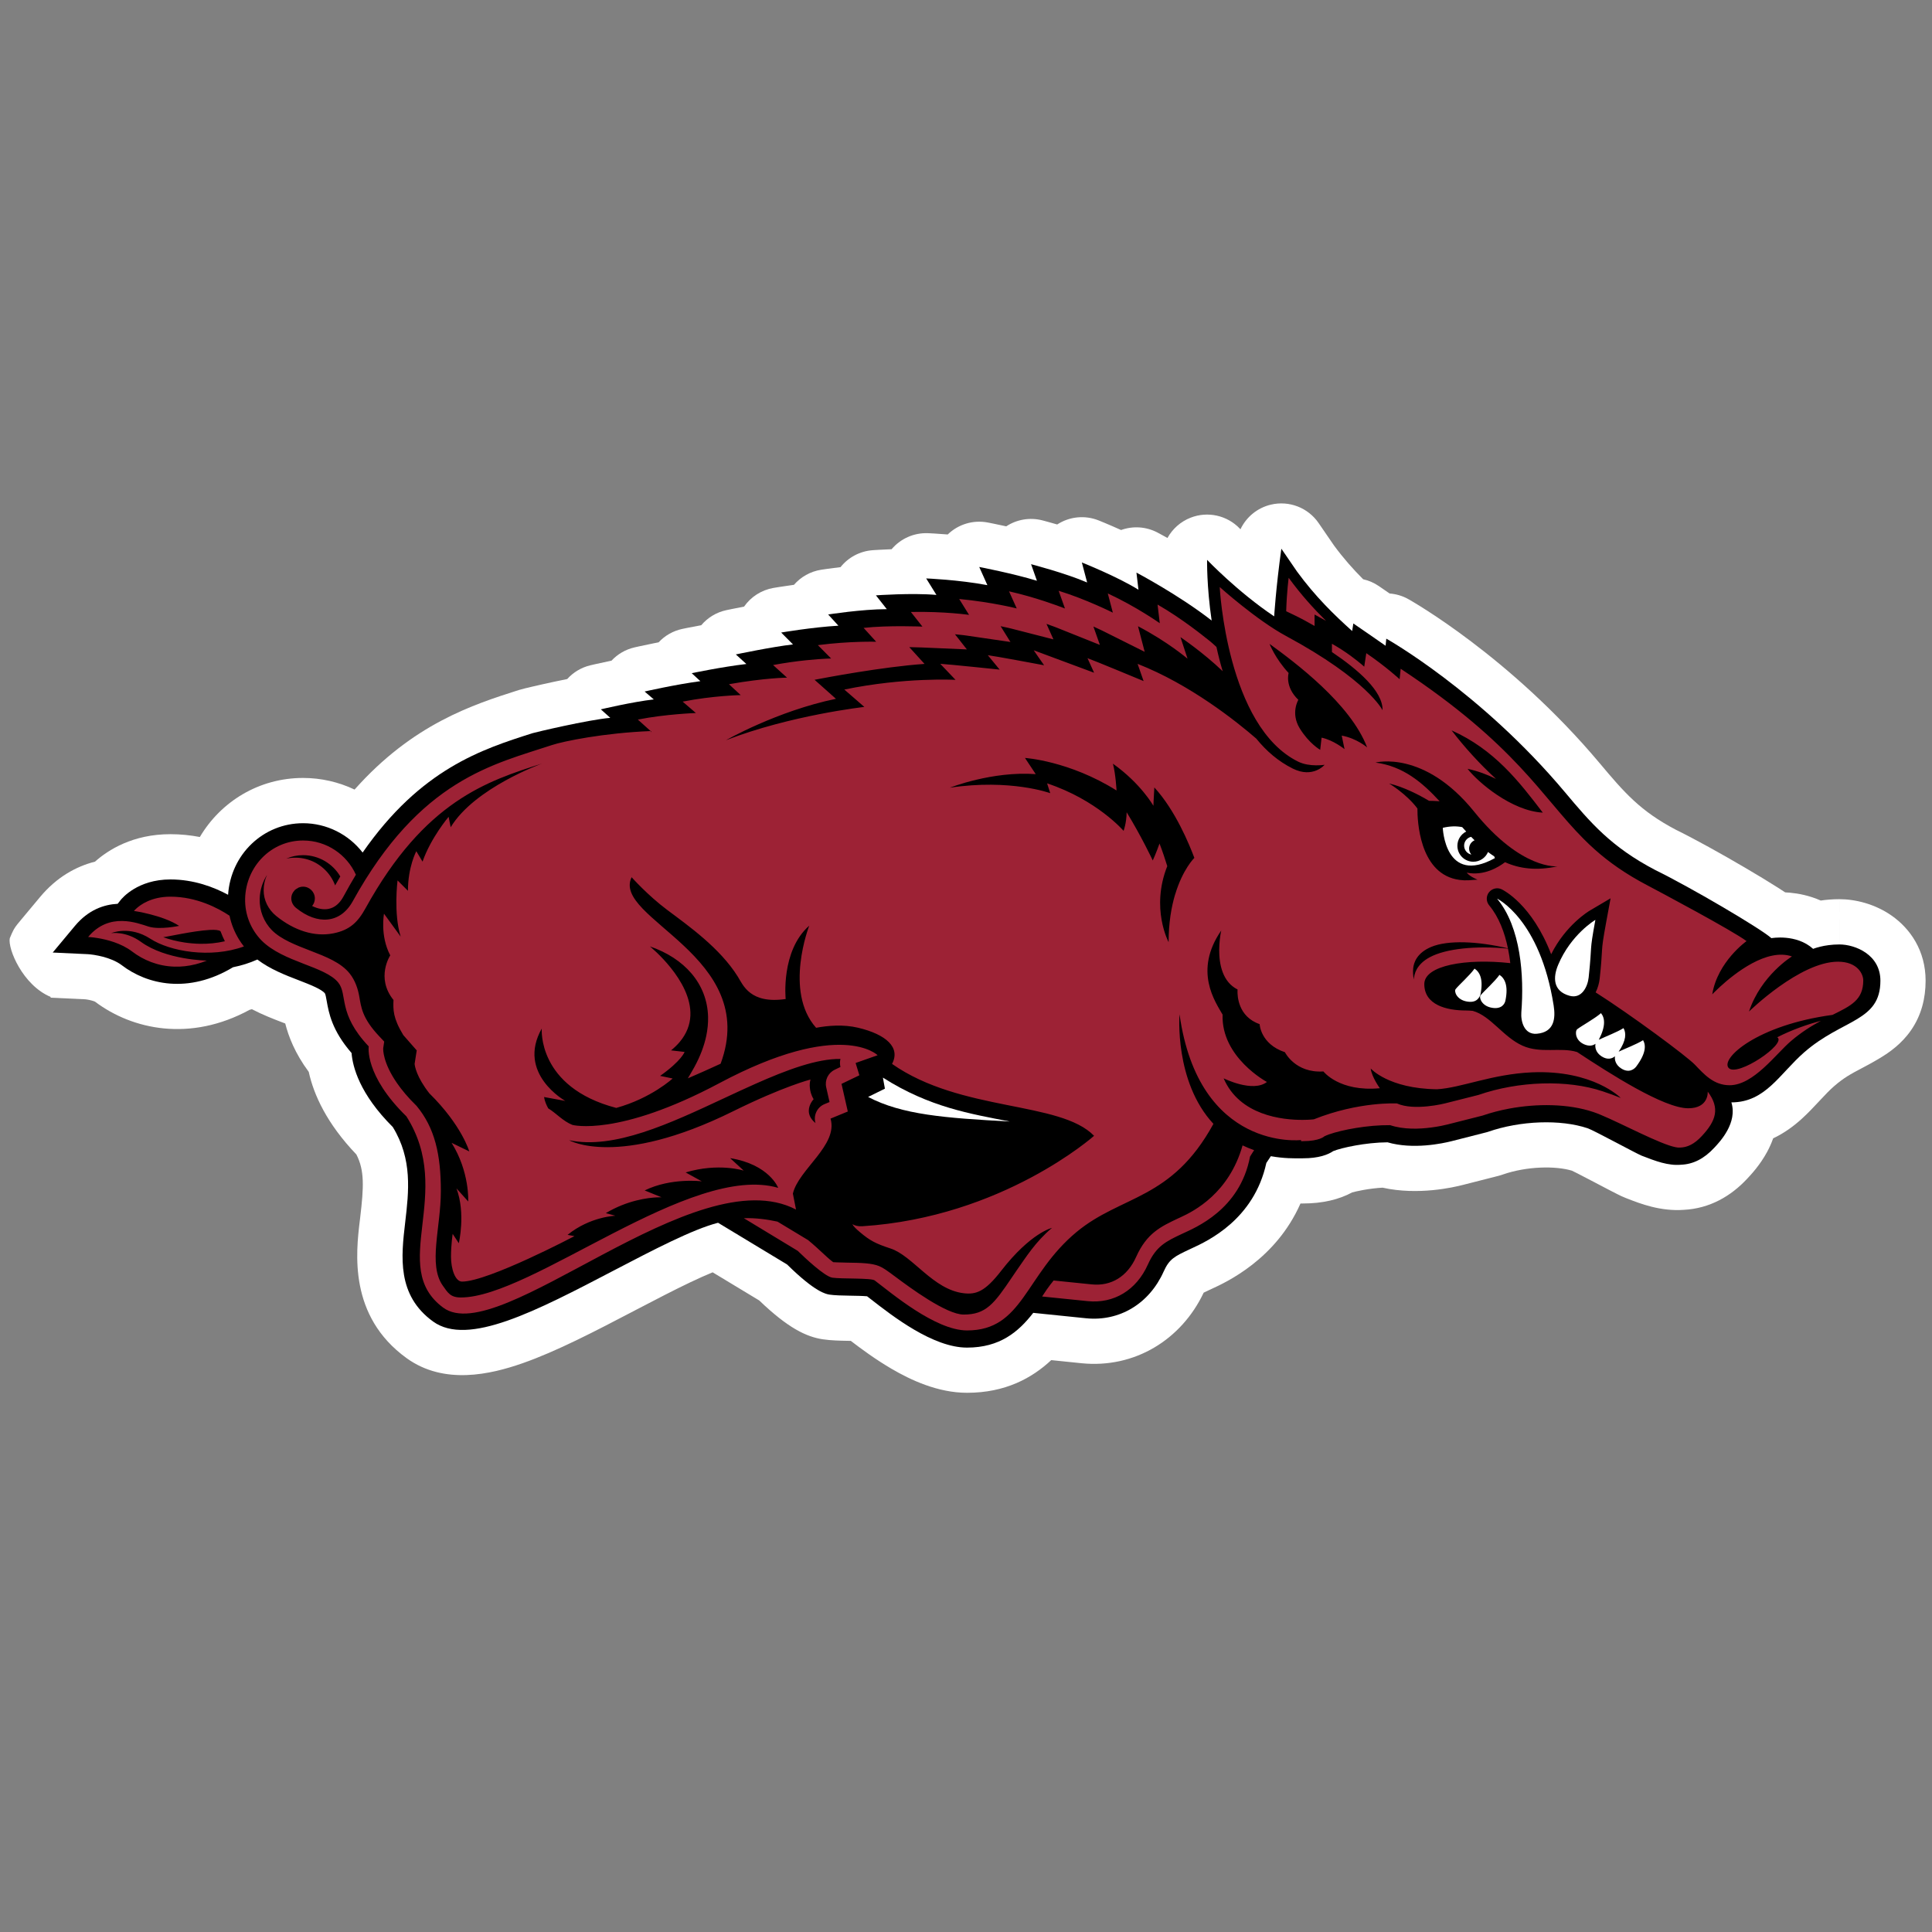 <svg width="200" height="200" viewBox="0 0 200 200" fill="none" xmlns="http://www.w3.org/2000/svg">
<rect x="0" y="0" width="200" height="200" fill="#808080" stroke="none"/>
<path fill-rule="evenodd" clip-rule="evenodd" d="M44.831 136.799C43.371 135.742 42.547 134.495 42.109 133.157C42.547 134.493 43.371 135.74 44.831 136.796C48.439 139.405 55.471 135.729 63.615 131.472L63.623 131.468L63.763 131.395L63.763 131.395C67.699 129.343 71.733 127.239 74.329 126.573L81.474 130.89C84.41 133.784 85.519 133.958 85.883 134.012C86.384 134.09 87.143 134.105 88.02 134.121C88.533 134.129 89.334 134.145 89.754 134.183C89.878 134.273 90.014 134.38 90.16 134.496L90.165 134.499L90.165 134.499L90.165 134.499C92.409 136.247 96.582 139.496 100.103 139.496C103.495 139.496 105.42 137.878 106.957 135.899C106.957 135.899 112.432 136.459 112.437 136.461C115.889 136.803 118.963 134.953 120.452 131.633C121.043 130.312 121.578 130.06 123.16 129.315L123.388 129.208L123.394 129.205C125.003 128.463 129.811 126.247 131.087 120.384L131.106 120.355C131.226 120.169 131.377 119.936 131.554 119.681C132.899 119.922 134.008 119.909 134.655 119.9H134.872C136.54 119.9 137.489 119.512 138.013 119.155C138.867 118.808 141.373 118.26 143.631 118.244C146.293 119.02 149.361 118.356 150.266 118.126L153.899 117.2L153.972 117.18L154.042 117.157C157.393 115.995 161.538 115.846 164.358 116.792C164.697 116.906 166.232 117.712 167.615 118.438C168.712 119.014 169.713 119.54 169.95 119.632C171.402 120.194 172.66 120.68 174.012 120.565C175.276 120.515 176.407 119.942 177.458 118.808C178.067 118.162 179.879 116.223 179.229 114.11C181.808 114.11 183.281 112.53 184.887 110.809C185.475 110.177 186.081 109.527 186.766 108.929C188.202 107.674 189.629 106.913 190.866 106.254C193.058 105.085 194.655 104.234 194.655 101.515C194.655 101.156 194.609 100.826 194.525 100.524C194.609 100.827 194.656 101.158 194.656 101.518C194.656 104.237 193.059 105.088 190.867 106.256C189.63 106.916 188.203 107.677 186.767 108.932C186.082 109.53 185.476 110.18 184.888 110.811L184.888 110.811C184.067 111.691 183.281 112.534 182.365 113.148C181.488 113.735 180.491 114.113 179.23 114.113C179.433 114.774 179.396 115.417 179.23 116.01C178.865 117.312 177.878 118.367 177.459 118.81C176.408 119.945 175.277 120.518 174.012 120.568C172.661 120.682 171.403 120.197 169.951 119.635C169.714 119.543 168.713 119.017 167.616 118.441L167.615 118.441C166.232 117.714 164.698 116.908 164.359 116.795C161.539 115.849 157.394 115.998 154.043 117.16L153.973 117.183L153.9 117.203L150.267 118.129C149.362 118.359 146.294 119.022 143.632 118.247C141.374 118.263 138.868 118.81 138.014 119.158C137.49 119.515 136.541 119.903 134.873 119.903H134.656C134.009 119.912 132.9 119.925 131.555 119.684C131.378 119.939 131.227 120.172 131.107 120.358L131.106 120.358L131.088 120.387C129.812 126.25 125.004 128.466 123.395 129.208L123.389 129.211L123.161 129.318C121.579 130.063 121.044 130.315 120.453 131.636C118.964 134.956 115.89 136.806 112.438 136.463C112.432 136.462 106.958 135.902 106.958 135.902C105.421 137.881 103.496 139.499 100.104 139.499C96.582 139.499 92.41 136.25 90.165 134.502L90.161 134.499C90.015 134.383 89.879 134.276 89.755 134.185C89.335 134.147 88.534 134.132 88.021 134.124C87.144 134.108 86.385 134.093 85.884 134.015C85.52 133.961 84.411 133.787 81.475 130.893L74.33 126.576C71.734 127.242 67.7 129.346 63.764 131.398L63.764 131.398L63.764 131.398L63.624 131.471L63.616 131.475C55.472 135.732 48.44 139.407 44.831 136.799ZM40.659 116.662C41.111 117.402 41.445 118.141 41.686 118.877C41.445 118.142 41.112 117.404 40.66 116.665C38.394 114.409 37.31 112.418 36.802 110.915C37.31 112.418 38.395 114.408 40.659 116.662ZM36.391 109.002L36.391 109.004C35.16 107.585 34.557 106.362 34.224 105.345C34.557 106.361 35.16 107.584 36.391 109.002ZM33.627 102.822C33.642 102.84 33.657 102.874 33.672 102.92C33.657 102.875 33.643 102.842 33.628 102.825C33.278 102.385 32.041 101.905 30.947 101.481L30.932 101.475C29.518 100.933 27.952 100.324 26.638 99.326C25.836 99.688 24.988 99.951 24.123 100.123C19.487 102.916 15.223 101.915 12.604 99.915C12.168 99.581 11.622 99.338 11.083 99.163C10.604 99.008 10.129 98.908 9.742 98.847C9.449 98.8 9.206 98.777 9.047 98.769L5.457 98.603C5.457 98.603 5.457 98.602 5.459 98.6L9.046 98.766C9.653 98.795 11.485 99.058 12.603 99.912C15.222 101.912 19.486 102.913 24.122 100.12C24.986 99.948 25.835 99.685 26.637 99.323C27.951 100.321 29.517 100.93 30.931 101.472L30.946 101.478C32.04 101.902 33.277 102.382 33.627 102.822ZM63.173 74.305L63.171 74.305L62.198 73.427L62.199 73.426L63.173 74.305ZM67.679 72.396L67.677 72.397L66.73 71.582L66.732 71.581L67.679 72.396ZM72.499 70.508L72.497 70.508L71.605 69.684L71.607 69.684L72.499 70.508ZM77.262 68.73L77.26 68.73L76.172 67.742L76.174 67.741L77.262 68.73ZM82.086 66.704L82.084 66.704L80.865 65.476L80.867 65.476L82.086 66.704ZM86.789 64.765L86.787 64.765L85.73 63.606L85.731 63.606L86.789 64.765ZM91.798 63.052L91.796 63.052L90.673 61.627L90.675 61.627L91.798 63.052ZM96.936 61.579L96.935 61.579L95.876 59.875L95.877 59.875L96.936 61.579ZM102.211 60.568L102.211 60.568L101.369 58.688L101.37 58.688L102.211 60.568ZM190.412 97.762L190.411 97.762V95.218L190.413 95.216V97.762H190.412ZM65.561 135.742C61.665 137.778 57.621 139.893 54.068 141.131C50.787 142.276 45.977 143.404 42.088 140.593L42.087 140.592C36.059 136.23 36.855 129.626 37.247 126.369L37.248 126.368C37.263 126.238 37.278 126.113 37.292 125.994L37.292 125.992C37.656 122.894 37.751 121.172 36.892 119.51C33.826 116.307 32.475 113.317 31.962 110.961C30.524 109.021 29.874 107.3 29.527 105.952L29.345 105.881L29.247 105.844L29.143 105.804L29.143 105.804L29.143 105.804L29.143 105.804L29.143 105.804L29.143 105.804C28.331 105.493 27.234 105.073 26.078 104.474C25.998 104.495 25.919 104.515 25.839 104.535C19.701 107.882 13.708 106.608 9.835 103.691L9.817 103.683C9.738 103.649 9.615 103.606 9.45 103.563C9.29 103.521 9.129 103.489 8.993 103.469C8.894 103.453 8.833 103.448 8.816 103.446L8.811 103.446L5.239 103.28L5.243 103.201C2.362 101.997 0.793 98.225 1.012 97.129C1.129 96.814 1.339 96.374 1.413 96.242C1.52 96.058 1.619 95.92 1.637 95.894L1.639 95.891C1.695 95.813 1.742 95.752 1.753 95.738L1.753 95.738L1.754 95.737C1.783 95.699 1.807 95.669 1.814 95.66L1.814 95.66L1.815 95.659C1.833 95.636 1.851 95.615 1.862 95.602C1.885 95.573 1.916 95.536 1.948 95.498C2.014 95.418 2.106 95.306 2.214 95.177C2.431 94.916 2.72 94.569 3.008 94.224L3.8 93.275L4.16 92.844C5.865 90.802 7.871 89.696 9.833 89.198C11.194 87.984 13.748 86.354 17.642 86.354C18.719 86.354 19.737 86.464 20.687 86.647C22.849 82.993 26.786 80.533 31.375 80.533C33.258 80.533 35.072 80.96 36.705 81.736C42.746 74.936 48.969 72.942 53.701 71.434C54.037 71.329 54.656 71.184 55.067 71.088L55.077 71.085L55.085 71.084C55.694 70.941 56.504 70.758 57.382 70.57C57.799 70.481 58.251 70.386 58.719 70.293C59.344 69.599 60.175 69.094 61.118 68.871L61.12 68.87L61.133 68.867L61.167 68.859L61.288 68.831C61.391 68.807 61.537 68.774 61.719 68.733C62.082 68.651 62.59 68.54 63.171 68.42L63.301 68.393C63.928 67.719 64.752 67.232 65.684 67.018L65.686 67.018L65.731 67.007L65.847 66.981C65.946 66.959 66.088 66.928 66.265 66.889C66.619 66.812 67.118 66.706 67.702 66.588C67.854 66.558 68.013 66.526 68.178 66.494C68.824 65.8 69.679 65.305 70.643 65.102L70.644 65.102L70.647 65.101L70.657 65.099L70.689 65.093L70.804 65.069C70.902 65.049 71.043 65.02 71.218 64.985C71.559 64.917 72.036 64.825 72.593 64.723C73.254 63.939 74.167 63.379 75.207 63.16L75.209 63.16L75.258 63.149L75.39 63.122C75.503 63.099 75.665 63.065 75.866 63.025C76.174 62.963 76.573 62.883 77.026 62.796C77.732 61.785 78.822 61.076 80.074 60.861L80.075 60.861L80.077 60.861L80.08 60.861L80.09 60.859L80.125 60.853L80.247 60.833C80.351 60.816 80.499 60.791 80.683 60.762C81.051 60.704 81.569 60.626 82.175 60.542L82.191 60.54C82.903 59.718 83.892 59.155 85.002 58.981L85.021 58.978L85.059 58.972L85.102 58.966L85.192 58.952C85.305 58.935 85.465 58.912 85.663 58.884C86.008 58.836 86.473 58.774 87.011 58.71C87.815 57.701 89.014 57.053 90.336 56.957L90.337 56.957L90.339 56.957L90.355 56.956L90.395 56.953C90.428 56.951 90.476 56.948 90.535 56.944C90.654 56.936 90.823 56.926 91.032 56.914C91.363 56.895 91.798 56.874 92.298 56.855C93.22 55.763 94.604 55.139 96.061 55.196L96.064 55.196L96.081 55.197L96.12 55.199L96.133 55.199L96.253 55.205C96.365 55.21 96.523 55.218 96.721 55.23C97.071 55.251 97.547 55.282 98.108 55.328C99.195 54.272 100.741 53.799 102.254 54.09L102.256 54.09L102.27 54.093L102.306 54.1L102.433 54.125C102.542 54.147 102.698 54.178 102.892 54.217C103.22 54.284 103.658 54.376 104.164 54.487C105.255 53.771 106.614 53.533 107.911 53.87L107.912 53.87L107.914 53.87L107.917 53.871L107.929 53.874L107.967 53.884L108.101 53.92C108.214 53.95 108.375 53.994 108.574 54.049C108.813 54.114 109.107 54.197 109.44 54.294C110.704 53.473 112.302 53.303 113.727 53.872L113.729 53.873L113.73 53.873L113.746 53.88L113.786 53.895C113.819 53.909 113.866 53.928 113.925 53.952C114.043 54 114.211 54.069 114.417 54.156C114.828 54.328 115.399 54.572 116.044 54.863L116.053 54.867C117.273 54.427 118.642 54.507 119.822 55.128L119.824 55.129L119.826 55.13L119.845 55.14L119.893 55.166C119.933 55.187 119.989 55.217 120.06 55.255C120.202 55.332 120.404 55.442 120.654 55.581C120.717 55.616 120.784 55.653 120.854 55.693C121.374 54.751 122.213 53.995 123.259 53.588C125.027 52.9 127.036 53.348 128.345 54.721L128.345 54.722L128.346 54.723L128.36 54.737L128.412 54.791C129.011 53.527 130.158 52.571 131.567 52.239C133.449 51.795 135.411 52.553 136.504 54.148L138.091 56.462C139.078 57.803 140.081 58.931 141.115 59.966C141.69 60.094 142.245 60.332 142.746 60.677L142.749 60.678L143.225 61.006L143.855 61.44C144.527 61.49 145.189 61.684 145.795 62.023L145.49 62.568C145.795 62.024 145.796 62.024 145.797 62.025L145.799 62.026L145.804 62.028L145.816 62.035L145.851 62.055C145.879 62.071 145.917 62.093 145.963 62.119C146.055 62.173 146.184 62.248 146.345 62.345C146.668 62.538 147.125 62.818 147.693 63.183C148.828 63.912 150.416 64.986 152.284 66.4C156.012 69.218 160.911 73.426 165.579 78.984L165.581 78.986C168.158 82.056 169.787 83.952 173.487 85.896C175.429 86.847 178.231 88.405 180.655 89.828C181.892 90.554 183.072 91.269 184.032 91.879C184.278 92.035 184.54 92.204 184.804 92.378C184.966 92.386 185.133 92.397 185.307 92.413C186.158 92.492 187.295 92.697 188.48 93.224C189.048 93.14 189.698 93.083 190.411 93.083V94.392L190.413 94.394V93.083C192.064 93.083 194.086 93.573 195.821 94.785C197.728 96.116 199.338 98.396 199.338 101.518C199.338 103.355 198.897 105.1 197.839 106.637C196.85 108.073 195.568 108.956 194.617 109.528C193.824 110.005 193.194 110.337 192.64 110.629C191.631 111.161 190.875 111.56 189.848 112.458C189.409 112.841 188.985 113.284 188.431 113.877L188.296 114.022L188.296 114.022L188.296 114.022C187.81 114.543 187.181 115.219 186.502 115.833C185.701 116.557 184.732 117.287 183.557 117.841C183.37 118.371 183.15 118.841 182.937 119.237C182.189 120.622 181.23 121.637 180.886 122.001L180.877 122.011C179.195 123.819 177 125.104 174.302 125.242C171.882 125.418 169.75 124.584 168.494 124.092L168.488 124.09L168.316 124.023L168.261 124.002L168.256 123.999C167.96 123.885 167.644 123.727 167.504 123.657L167.504 123.657L167.494 123.652C167.286 123.549 167.04 123.423 166.782 123.289C166.384 123.082 165.909 122.833 165.43 122.582L165.007 122.359C164.378 122.029 163.773 121.714 163.294 121.47C163.053 121.347 162.867 121.255 162.737 121.194L162.728 121.189C161.043 120.68 158.076 120.717 155.577 121.583C155.559 121.59 155.54 121.596 155.522 121.602L155.451 121.626C155.373 121.652 155.295 121.675 155.216 121.697L155.144 121.717C155.115 121.725 155.086 121.733 155.057 121.74L151.421 122.667C150.493 122.903 146.826 123.769 143.121 122.947C142.468 122.983 141.769 123.071 141.124 123.187C140.573 123.286 140.187 123.382 139.974 123.439C138.62 124.172 136.925 124.585 134.873 124.585H134.689L134.625 124.586C132.073 130.369 126.956 132.724 125.423 133.429L125.375 133.451L125.35 133.463L125.155 133.554L125.151 133.556C124.95 133.651 124.792 133.725 124.651 133.793L124.604 133.816C122.293 138.696 117.462 141.667 111.976 141.123L111.923 141.117L111.891 141.114L108.824 140.799C106.828 142.661 104.072 144.181 100.104 144.181C97.065 144.181 94.249 142.842 92.29 141.696C90.658 140.742 89.172 139.648 88.077 138.808L87.951 138.806L87.934 138.805L87.775 138.802C87.053 138.79 86.007 138.771 85.178 138.644C83.481 138.387 81.597 137.501 78.596 134.623L73.774 131.71C73.125 131.975 72.365 132.313 71.495 132.726C69.767 133.548 67.864 134.54 65.888 135.571L65.887 135.571L65.561 135.742ZM29.152 104.128C29.15 104.12 29.15 104.122 29.153 104.132L29.152 104.128Z" fill="white"/>
<path d="M190.414 97.769C188.792 97.769 187.694 98.226 187.694 98.226C185.948 96.645 183.375 97.118 183.375 97.118C182.241 96.104 174.941 91.816 171.375 90.078C166.781 87.677 164.66 85.174 161.996 81.999C153.221 71.551 143.51 66.113 143.51 66.113L143.435 66.847C143.12 66.617 140.097 64.54 140.097 64.54L139.976 65.323C138.086 63.63 136.163 61.754 134.274 59.175L132.645 56.8C132.073 60.937 131.902 63.806 131.902 63.806C128.109 61.265 124.958 57.956 124.958 57.956C124.958 57.956 124.905 60.678 125.429 64.237C122.033 61.586 117.644 59.275 117.644 59.275L117.854 61.051C115.723 59.714 111.993 58.224 111.993 58.224L112.54 60.299C110.32 59.337 106.736 58.405 106.736 58.405L107.343 60.121C104.864 59.364 101.371 58.692 101.371 58.692L102.214 60.575C99.222 60.011 95.879 59.879 95.879 59.879L96.939 61.586C94.387 61.363 90.676 61.631 90.676 61.631L91.801 63.059C89.201 63.065 85.732 63.61 85.732 63.61L86.792 64.772C84.092 64.928 80.868 65.48 80.868 65.48L82.089 66.711C79.936 66.954 76.174 67.746 76.174 67.746L77.265 68.737C74.722 69.034 71.607 69.688 71.607 69.688L72.502 70.515C69.862 70.868 66.732 71.586 66.732 71.586L67.682 72.403C65.487 72.651 62.2 73.431 62.2 73.431L63.177 74.311C60.842 74.516 55.359 75.821 55.125 75.899C49.906 77.562 43.572 79.581 37.539 88.255C36.084 86.374 33.815 85.219 31.378 85.219C27.24 85.219 23.889 88.449 23.612 92.628C22.15 91.838 20.071 91.04 17.645 91.04C14.246 91.04 12.637 92.979 12.465 93.199C12.465 93.199 12.351 93.344 12.182 93.561C10.745 93.637 9.143 94.188 7.757 95.848C7.757 95.848 5.454 98.606 5.459 98.606L9.049 98.773C9.656 98.802 11.488 99.065 12.607 99.918C15.225 101.919 19.489 102.92 24.125 100.127C24.99 99.955 25.838 99.692 26.641 99.329C27.954 100.328 29.52 100.937 30.934 101.479C32.032 101.905 33.279 102.387 33.63 102.829C33.697 102.909 33.768 103.327 33.822 103.63C34.04 104.857 34.361 106.665 36.394 109.009C36.506 110.433 37.224 113.246 40.662 116.669C42.708 120.012 42.322 123.329 41.945 126.542C41.532 130.074 41.064 134.075 44.834 136.803C48.444 139.412 55.479 135.733 63.627 131.475C67.606 129.4 71.706 127.254 74.332 126.58L81.478 130.897C84.413 133.791 85.522 133.965 85.887 134.019C86.387 134.097 87.146 134.112 88.023 134.128C88.536 134.135 89.337 134.151 89.758 134.189C89.881 134.28 90.017 134.387 90.164 134.503C92.407 136.25 96.583 139.503 100.106 139.503C103.499 139.503 105.423 137.885 106.96 135.906C106.96 135.906 112.435 136.466 112.44 136.467C115.892 136.81 118.966 134.96 120.456 131.64C121.046 130.319 121.581 130.067 123.163 129.322L123.392 129.215C124.995 128.475 129.812 126.261 131.09 120.391C131.213 120.201 131.371 119.956 131.557 119.688C132.902 119.929 134.011 119.916 134.658 119.907H134.876C136.543 119.907 137.493 119.519 138.016 119.162C138.87 118.814 141.376 118.267 143.634 118.251C146.296 119.026 149.365 118.363 150.269 118.133L153.902 117.207L153.975 117.187L154.046 117.163C157.396 116.002 161.541 115.853 164.361 116.799C164.97 117.002 169.417 119.431 169.953 119.639C171.405 120.201 172.663 120.686 174.015 120.572C175.28 120.522 176.41 119.949 177.462 118.814C178.07 118.169 179.883 116.23 179.232 114.117C182.757 114.117 184.216 111.167 186.769 108.936C190.749 105.458 194.658 105.775 194.658 101.522C194.658 98.809 192.034 97.769 190.415 97.769" fill="black"/>
<path d="M133.404 59.815C133.404 59.815 133.209 61.209 133.146 63.276L133.894 63.634C134.666 64.002 135.412 64.41 136.084 64.798V63.615L137.272 64.272C135.982 62.999 134.678 61.56 133.404 59.815ZM126.265 60.779C126.265 60.788 127.002 75.227 134.399 78.851C135.575 79.425 137.123 79.171 137.123 79.171C137.123 79.171 135.923 80.609 133.822 79.56C132.323 78.813 131.083 77.737 130.048 76.459C128.018 74.7 123.224 70.863 117.764 68.723C118.088 69.654 118.384 70.503 118.384 70.503C118.384 70.503 113.282 68.381 112.577 68.134C112.941 68.937 113.261 69.642 113.261 69.642L107.015 67.319L107.018 67.322H107.015C107.006 67.318 107.612 68.191 107.916 68.626C108.016 68.773 108.085 68.869 108.085 68.869C108.085 68.869 108.064 68.864 108.026 68.857C107.468 68.752 102.967 67.909 102.258 67.826C102.9 68.607 103.483 69.317 103.483 69.317C103.483 69.317 98.124 68.757 97.334 68.717C98.146 69.567 98.916 70.378 98.916 70.378C98.916 70.378 93.671 70.087 87.404 71.382L89.478 73.181C89.478 73.181 81.853 74.032 75.155 76.626C75.155 76.626 80.394 73.618 86.537 72.34L84.323 70.372C84.323 70.372 84.349 70.366 84.399 70.357C85.16 70.209 91.374 69.02 95.708 68.728C95.708 68.728 94.935 67.881 94.129 66.991C94.879 67.004 95.384 67.024 95.397 67.024L100.089 67.227C100.089 67.227 99.505 66.48 98.858 65.659C99.576 65.724 99.995 65.784 100.003 65.786L104.601 66.458C104.601 66.458 104.121 65.684 103.583 64.823C104.292 64.966 104.705 65.075 104.713 65.076L109.051 66.188C109.051 66.188 108.715 65.44 108.33 64.583C109.012 64.823 109.43 64.986 109.439 64.992L113.86 66.76C113.86 66.76 113.538 65.853 113.188 64.856C113.826 65.144 114.227 65.343 114.237 65.349L118.498 67.478C118.498 67.478 118.133 66.083 117.805 64.829C120.906 66.446 122.9 68.17 122.933 68.185L122.202 65.957C122.202 65.957 124.566 67.553 126.574 69.485C126.32 68.643 126.107 67.802 125.927 66.972C125.407 66.484 125.037 66.195 124.884 66.081C124.834 66.043 124.805 66.024 124.805 66.024C124.805 66.024 122.38 64.04 119.83 62.585L120.06 64.516C120.06 64.516 117.662 62.815 114.678 61.432L115.201 63.421C115.201 63.421 112.398 62.018 109.592 61.158L110.243 62.99C110.243 62.99 110.199 62.975 110.121 62.944C109.567 62.728 107.18 61.828 104.456 61.214L104.458 61.219H104.456L105.252 62.986C105.252 62.986 102.756 62.342 99.295 62.007L100.317 63.652C100.317 63.652 97.812 63.282 94.293 63.349L95.489 64.866C95.489 64.866 91.936 64.714 89.401 64.999L90.703 66.434C90.703 66.434 87.985 66.353 84.667 66.784L86.038 68.168C86.038 68.168 85.875 68.17 85.578 68.184C84.684 68.226 82.581 68.37 80.033 68.843L80.035 68.845L80.033 68.848L81.474 70.151C81.474 70.151 79.235 70.166 75.46 70.829L76.678 71.956C76.678 71.956 73.809 72.011 70.668 72.632L72.039 73.812C72.039 73.812 68.91 73.918 66.028 74.49L67.453 75.769C67.431 75.773 67.403 75.773 67.381 75.773C67.358 75.714 67.344 75.68 67.344 75.68C62.552 75.872 58.327 76.731 57.133 77.129C51.136 79.119 43.503 80.643 36.517 93.296C35.232 95.621 32.85 95.778 30.648 93.987C30.36 93.753 30.155 93.407 30.155 93.008C30.155 92.84 30.188 92.679 30.251 92.534C30.304 92.406 30.387 92.295 30.479 92.193C30.492 92.179 30.5 92.16 30.512 92.147C30.597 92.062 30.704 91.999 30.813 91.943C30.844 91.927 30.867 91.898 30.9 91.883C31.046 91.822 31.206 91.788 31.376 91.788C32.047 91.788 32.594 92.336 32.594 93.008C32.594 93.305 32.488 93.576 32.311 93.787C32.912 94.085 33.498 94.19 34.012 94.087C34.17 94.056 34.322 94.006 34.465 93.935C34.898 93.725 35.267 93.339 35.566 92.785C35.983 92.011 36.411 91.266 36.842 90.548C35.903 88.466 33.812 87.008 31.377 87.008C28.064 87.008 25.468 89.695 25.376 93.008C25.331 94.692 25.981 96.232 27.07 97.352C29.328 99.626 33.66 100.013 35.023 101.723C36.012 102.965 34.934 104.908 38.171 108.324C38.171 108.324 37.701 111.307 42.071 115.566C47.119 123.514 40.146 131.123 45.875 135.362C51.717 139.682 71.967 119.755 82.404 125.213L82.078 123.562C82.663 121.052 86.787 118.554 85.977 115.799L87.764 115.062L87.114 112.202L88.962 111.314L88.573 110.04L90.851 109.237C90.851 109.237 87.058 105.429 74.479 112.122C63.949 117.732 59.252 116.45 59.252 116.45C58.25 116.046 57.594 115.246 56.753 114.738C56.574 114.416 56.385 113.994 56.32 113.563L58.516 113.966C58.516 113.966 53.453 111.13 56.083 106.475C56.083 106.475 55.587 112.543 63.795 114.692C67.434 113.681 69.631 111.645 69.631 111.645L68.335 111.375C70.548 109.811 70.87 108.896 70.87 108.896L69.467 108.735C69.815 108.452 70.11 108.163 70.359 107.869C71.103 106.985 71.427 106.058 71.469 105.141C71.632 101.485 67.302 97.992 67.277 97.971C70.836 99.194 73.215 101.814 73.3 105.27C73.314 105.901 73.255 106.556 73.112 107.237C72.896 108.257 72.496 109.334 71.886 110.454C71.886 110.454 71.536 111.077 71.208 111.628C72.335 111.143 73.48 110.634 74.598 110.116C78.733 98.94 63.295 95.09 65.385 90.809C65.385 90.809 67.033 92.671 69.068 94.193C71.279 95.85 74.525 98.132 76.384 101.11C76.922 101.974 77.657 103.956 81.333 103.418C81.333 103.418 80.807 98.433 83.772 95.825C83.772 95.825 81.123 102.622 84.483 106.396C85.702 106.168 87.298 106.029 88.828 106.39C91.723 107.079 93.252 108.428 92.344 110.135C99.491 115.142 109.74 113.949 113.258 117.579C113.258 117.579 103.8 126.006 89.27 126.94C88.837 126.966 88.508 126.883 88.235 126.726C88.365 126.961 88.587 127.188 89.036 127.565C90.062 128.429 90.635 128.733 92.18 129.241C94.491 129.993 96.58 133.5 99.76 133.875C101.045 134.029 101.971 133.712 103.642 131.553C106.708 127.603 108.9 127.11 108.9 127.11C107.157 128.587 106.212 130.147 105.221 131.546C105.063 131.774 104.911 132.005 104.761 132.223C102.909 134.97 102.071 136.083 99.76 136.083C97.959 136.083 94.167 133.27 92.739 132.206C91.815 131.521 91.43 131.237 90.997 131.063C90.242 130.759 89.218 130.728 87.618 130.706C87.504 130.702 87.382 130.697 87.257 130.695C86.88 130.688 86.486 130.679 86.256 130.661C86.222 130.639 86.17 130.597 86.125 130.561C85.864 130.364 85.47 130.001 85.155 129.707C84.72 129.303 84.229 128.849 83.653 128.374L80.485 126.462C79.427 126.232 78.203 126.064 77.005 126.109L82.583 129.488C82.583 129.488 82.625 129.528 82.7 129.6C83.218 130.106 85.343 132.137 86.162 132.264C87.097 132.406 90.19 132.279 90.549 132.55C92.2 133.79 96.803 137.727 100.11 137.727C105.933 137.727 106.078 131.972 111.468 127.517C116.112 123.684 121.283 124.263 125.614 116.341C121.545 111.966 122.103 104.994 122.103 104.994C124.108 119.238 134.685 118.017 134.685 118.017L134.684 118.131H134.879C136.617 118.131 137.105 117.628 137.105 117.628C137.235 117.564 137.399 117.497 137.589 117.428C138.921 116.957 141.594 116.449 143.908 116.476C145.304 116.945 146.938 116.88 148.158 116.719C148.962 116.614 149.59 116.471 149.833 116.407L153.472 115.485C154.323 115.19 155.25 114.947 156.216 114.765C159.114 114.224 162.36 114.249 164.941 115.116C166.729 115.714 170.646 117.857 172.776 118.569C173.268 118.734 173.664 118.821 173.916 118.797C174.666 118.778 175.392 118.446 176.169 117.605C177.646 116.023 178.081 114.728 176.783 113.003C176.783 113.003 176.925 114.728 174.767 114.728C172.241 114.728 166.693 111.165 163.261 108.907C161.541 108.374 159.494 109.1 157.602 108.245C155.598 107.341 154.315 105.155 152.455 104.644C152.198 104.618 151.959 104.605 151.758 104.605C149.743 104.605 147.443 104.031 147.443 101.872C147.443 99.933 151.77 99.199 156.344 99.703C156.288 99.204 156.211 98.704 156.107 98.201C152.816 97.885 149.672 98.189 147.997 99.099C146.634 99.838 146.384 100.827 146.366 101.398C146.279 101.027 146.252 100.63 146.296 100.217C146.352 99.666 146.669 98.644 148.163 98.022C149.893 97.302 152.943 97.427 156.1 98.172C155.764 96.536 155.168 94.937 154.163 93.726C153.836 93.335 153.826 92.772 154.137 92.373C154.449 91.975 154.992 91.841 155.449 92.059C155.606 92.133 158.584 93.602 160.576 98.783C162.084 95.755 164.479 94.317 164.591 94.255L166.727 92.993L166.277 95.437C165.934 97.309 165.878 97.778 165.841 98.363C165.835 98.447 165.831 98.533 165.825 98.625C165.798 99.135 165.757 99.829 165.597 101.321C165.546 101.756 165.419 102.261 165.18 102.732C168.873 105.082 174.595 109.324 175.452 110.213C176.38 111.179 177.38 112.343 179.043 112.343C181.528 112.343 183.827 109.11 185.404 107.767C186.506 106.828 187.553 106.185 188.499 105.676C187.154 106.026 185.46 106.617 183.981 107.378C185.016 108.025 179.829 111.548 178.946 110.552C178.084 109.58 181.88 106.116 189.7 105.061C191.617 104.111 192.884 103.519 192.884 101.488C192.884 100.839 192.29 99.554 190.262 99.554C186.317 99.554 181.055 104.715 181.055 104.715C182.298 100.962 185.501 99.01 185.501 99.01H185.498L185.501 99.008C182.901 98.117 179.562 100.771 178.054 102.154C177.55 102.616 177.251 102.934 177.251 102.934C177.8 99.544 180.803 97.423 180.803 97.423C179.299 96.303 171.691 92.257 170.558 91.662C168.278 90.468 166.569 89.253 165.118 87.963C164.701 87.593 164.307 87.219 163.929 86.836C159.554 82.451 156.973 77.14 145 69.232H144.998L144.888 70.312C144.888 70.312 143.486 69.016 141.438 67.615L141.224 69.016C141.224 69.016 141.136 68.934 140.975 68.796C140.489 68.383 139.337 67.454 137.882 66.643V66.646V67.5C140.549 69.294 143.175 71.55 143.119 73.518C143.119 73.518 141.586 70.396 133.136 65.841C130.066 64.186 126.277 60.779 126.277 60.779L126.265 60.779ZM131.411 66.645C134.037 68.556 139.796 72.835 141.524 77.368C141.524 77.368 140.446 76.434 138.894 76.148L139.186 77.55C139.186 77.55 138.033 76.614 136.81 76.362L136.667 77.623C136.667 77.623 135.515 76.975 134.542 75.389C133.581 73.809 134.405 72.445 134.405 72.445C132.968 71.074 133.399 69.67 133.399 69.67C131.996 68.159 131.42 66.647 131.42 66.647L131.411 66.645ZM150.268 75.609C154.708 77.598 157.256 80.905 159.71 84.123C156.479 83.951 152.976 80.956 151.923 79.588C153.009 79.823 153.975 80.188 154.865 80.632C153.167 79.079 151.556 77.295 150.268 75.609ZM106.105 78.462C106.105 78.462 110.673 78.75 115.583 81.83C115.583 81.83 115.502 80.174 115.209 79.055C118.117 81.124 119.4 83.417 119.4 83.417C119.4 83.417 119.428 82.618 119.497 81.516C121.681 83.89 123.125 87.433 123.639 88.808C123.639 88.808 122.44 89.967 121.652 92.593C121.65 92.598 121.646 92.605 121.646 92.605V92.597C121.263 93.882 120.975 95.51 120.975 97.532C120.975 97.532 119.093 94.044 120.835 89.662C120.605 88.914 120.336 88.106 120.033 87.324C119.664 88.365 119.333 89.075 119.333 89.075C119.333 89.075 118.178 86.609 116.632 84.085C116.61 85.24 116.313 86.01 116.313 86.01C116.313 86.01 113.581 82.818 108.396 81.093L108.72 82.109C108.72 82.109 104.602 80.601 98.33 81.542C98.33 81.542 102.703 79.806 107.219 80.138L106.105 78.462ZM56.121 79.04C56.121 79.04 49.133 81.54 46.654 85.636L46.441 84.557C46.441 84.557 44.605 86.716 43.742 89.196L43.097 88.115H43.096V88.117C43.094 88.121 42.23 89.738 42.23 92.215L41.154 91.14C41.154 91.14 40.723 94.587 41.479 96.959L39.752 94.587C39.752 94.587 39.32 96.856 40.399 98.9C40.399 98.9 38.869 101.203 40.734 103.519C40.696 104.516 40.667 105.372 41.749 107.152L43.139 108.736L42.921 110.132C42.943 110.38 43.12 111.487 44.441 113.176C47.817 116.503 48.579 119.193 48.579 119.193L46.748 118.306C48.638 121.331 48.469 124.377 48.469 124.377L47.253 123.021C48.223 125.616 47.495 128.696 47.495 128.696L46.861 127.732C46.861 127.732 46.687 128.853 46.687 130.101C46.687 131.347 47.119 132.67 47.831 132.67C50.533 132.67 59.467 127.966 59.467 127.966L58.755 127.831C61.076 125.942 63.708 125.852 63.708 125.852L62.714 125.584C64.938 124.25 67.072 123.995 67.999 123.951C68.309 123.936 68.485 123.945 68.485 123.945L66.737 123.233C69.492 121.885 72.647 122.291 72.647 122.291L70.979 121.37C74.386 120.345 76.989 121.181 76.989 121.181L75.584 119.892C79.638 120.541 80.559 122.966 80.559 122.966C71.534 120.328 55.061 134.314 47.708 134.314C46.63 134.314 46.361 133.83 45.839 133.091C44.299 130.914 45.637 127.076 45.637 123.294C45.637 119.514 45.013 116.761 43.125 114.483C42.246 113.626 41.59 112.836 41.101 112.129C39.631 110.01 39.662 108.648 39.669 108.517L39.773 107.824L39.265 107.283C37.477 105.395 37.385 104.242 37.191 103.146C37.064 102.424 36.789 101.516 36.203 100.782C35.295 99.641 33.752 99.044 32.118 98.412C30.63 97.837 29.089 97.245 28.141 96.288C27.302 95.422 26.851 94.267 26.883 93.048C26.909 92.127 27.186 91.278 27.645 90.571C27.415 91.048 27.294 91.591 27.294 92.169C27.294 93.183 27.767 94.149 28.588 94.818C30.48 96.353 32.571 96.997 34.482 96.625C36.213 96.288 37.05 95.453 37.837 94.025C43.973 82.911 50.429 80.856 56.121 79.04ZM149.988 84.031C150.223 84.305 150.462 84.582 150.696 84.854C149.57 84.602 148.509 84.463 147.927 84.398C148.681 84.162 149.364 84.047 149.988 84.031ZM147.766 85.106L148.595 85.269C148.598 86.032 148.705 87.799 149.55 89.058C148.305 88.185 147.766 86.322 147.766 85.106ZM31.379 88.526C32.968 88.526 34.429 89.377 35.227 90.729C35.047 91.034 34.869 91.348 34.693 91.658C34.443 90.991 34.037 90.383 33.485 89.893C32.399 88.926 30.974 88.602 29.631 88.886C30.168 88.654 30.759 88.526 31.379 88.526ZM17.642 92.824C15.674 92.824 14.535 93.656 14.089 94.072C13.94 94.209 13.868 94.301 13.868 94.301C13.868 94.301 16.852 94.732 18.541 95.846C18.541 95.846 16.527 96.28 15.378 95.919C14.229 95.558 11.313 94.374 9.123 96.996C9.123 96.996 9.507 97.011 10.084 97.105C11.044 97.259 12.541 97.63 13.687 98.507C14.834 99.381 16.333 100.018 18.067 100.067C18.413 100.077 18.768 100.063 19.134 100.023C19.863 99.943 20.627 99.757 21.415 99.442C21.415 99.442 17.183 99.385 14.589 97.5C13.004 96.351 11.498 96.602 11.498 96.602C11.498 96.602 13.4 95.776 15.558 97.175C17.579 98.491 21.787 99.238 25.251 97.977C25.066 97.741 24.895 97.499 24.739 97.247C24.274 96.491 23.944 95.662 23.761 94.794C22.581 94.008 20.354 92.824 17.642 92.824ZM21.701 96.266C22.251 96.237 22.672 96.268 22.828 96.403C22.973 96.793 23.129 97.138 23.279 97.439C22.44 97.636 21.581 97.713 20.739 97.703C20.179 97.693 19.626 97.645 19.095 97.566C18.3 97.444 17.55 97.254 16.896 97.019C17.238 96.992 20.052 96.355 21.701 96.266ZM126.424 96.323C126.424 96.323 126.406 96.395 126.381 96.527C126.319 96.857 126.215 97.547 126.211 98.357C126.209 99.814 126.549 101.649 128.115 102.432C128.115 102.436 128.11 102.475 128.107 102.55C128.089 103.077 128.16 105.243 130.396 106.017C130.396 106.017 130.479 108.078 133.014 108.924C133.014 108.924 134.086 111.108 137 110.916C137 110.916 138.633 113.05 142.841 112.653C142.841 112.653 142.004 111.503 141.893 110.608C141.893 110.608 143.709 112.692 148.749 112.761C151.262 112.619 154.438 111.19 158.586 111.008C164.94 110.737 167.781 113.661 167.781 113.661C167.234 113.432 166.6 113.204 165.904 112.972C162.267 111.751 157.218 111.901 153.046 113.349L149.589 114.222C149.589 114.222 146.402 115.033 144.611 114.228C144.611 114.228 140.686 114.005 136.009 115.872C136.009 115.872 135.564 115.928 134.861 115.93C132.753 115.94 128.328 115.478 126.669 111.628C126.669 111.628 129.692 113.142 131.151 112.005C131.151 112.005 126.401 109.463 126.563 105.033C125.816 103.72 123.524 100.513 126.424 96.323ZM87.004 109.622C86.935 109.886 86.933 110.172 87.004 110.453L86.406 110.742C85.726 111.068 85.361 111.822 85.53 112.561L85.874 114.083L85.359 114.296C84.588 114.613 84.184 115.461 84.42 116.258C83.882 115.82 83.72 115.361 83.727 114.962C83.74 114.297 84.225 113.792 84.225 113.792V113.789C83.955 113.34 83.86 112.917 83.834 112.57C83.829 112.5 83.821 112.429 83.821 112.368C83.821 111.993 83.903 111.754 83.903 111.754V111.752C83.903 111.752 81.146 112.44 75.866 115.051C63.932 120.952 58.91 118.034 58.91 118.034C63.542 119.022 69.327 116.318 74.925 113.701C76.016 113.192 77.115 112.678 78.199 112.198C81.45 110.752 84.575 109.585 87.004 109.622ZM128.632 118.57C127.232 123.512 123.627 125.364 122.226 126.006L121.964 126.126C120.148 126.983 118.71 127.66 117.607 130.129C116.708 132.131 115.044 133.16 113.034 132.961C113.035 132.961 110.41 132.693 109.069 132.557C108.832 132.851 108.596 133.158 108.366 133.484L107.88 134.213L112.612 134.694C115.316 134.964 117.639 133.554 118.823 130.914C119.685 128.991 120.701 128.509 122.396 127.712C123.706 127.094 128.356 125.251 129.403 119.733C129.403 119.733 129.556 119.471 129.827 119.064C129.404 118.917 129.008 118.752 128.632 118.57Z" fill="#9D2235"/>
<path d="M152.601 84.019C147.413 77.592 142.391 78.941 142.391 78.941C145.258 79.318 147.242 81.003 149.026 82.944C148.62 82.915 148.246 82.904 147.928 82.899C146.875 82.272 145.325 81.471 143.794 81.103C143.794 81.103 145.595 82.179 146.731 83.696C146.726 84.995 146.938 90.178 150.693 91.017C150.961 91.077 151.247 91.115 151.552 91.128C151.858 91.141 152.183 91.128 152.529 91.088C152.668 91.084 152.81 91.079 152.955 91.066C152.048 90.679 151.838 90.338 151.838 90.338C153.62 90.695 155.122 89.771 155.802 89.254C157.291 89.923 159.04 90.162 161.242 89.68C161.242 89.68 157.514 90.113 152.601 84.019Z" fill="black"/>
<path d="M150.431 85.548C150.097 85.558 149.739 85.604 149.357 85.696C149.357 85.696 149.573 91.694 154.751 88.832C154.751 88.832 154.728 88.765 154.681 88.65C154.462 88.511 154.247 88.359 154.039 88.199C153.787 88.792 153.205 89.206 152.522 89.206C151.609 89.206 150.868 88.47 150.868 87.557C150.868 86.912 151.24 86.353 151.778 86.082C151.639 85.931 151.502 85.78 151.366 85.624C151.077 85.568 150.766 85.539 150.431 85.548ZM152.29 86.627C151.875 86.725 151.565 87.098 151.565 87.54C151.565 87.995 151.885 88.375 152.315 88.466C152.168 88.299 152.081 88.082 152.081 87.846C152.081 87.462 152.316 87.131 152.647 86.986C152.526 86.868 152.407 86.747 152.29 86.627ZM154.975 93.027C157.446 95.993 157.784 101.028 157.488 104.794C157.419 105.711 157.767 107.12 159.083 107.015C160.909 106.858 161.045 105.42 160.833 104.084C159.418 95.128 154.975 93.027 154.975 93.027ZM165.153 95.225C165.153 95.225 162.632 96.709 161.298 99.885C160.776 101.13 160.714 102.597 162.483 103.084C163.755 103.434 164.358 102.112 164.456 101.197C164.858 97.444 164.49 98.842 165.153 95.225ZM152.643 100.271C152.165 100.956 150.999 101.988 150.684 102.396C150.51 102.619 150.782 103.501 151.873 103.68C152.126 103.722 152.335 103.717 152.508 103.679C152.77 103.623 152.926 103.489 153.045 103.344C153.158 103.204 153.233 103.056 153.257 102.941C153.337 102.552 153.373 102.21 153.373 101.915C153.373 101.322 153.23 100.908 153.013 100.618C152.906 100.473 152.779 100.36 152.643 100.271ZM155.225 100.916C154.749 101.605 153.586 102.632 153.268 103.038C153.094 103.268 153.369 104.148 154.457 104.327C155.47 104.497 155.774 103.898 155.839 103.587C156.164 102.026 155.771 101.273 155.225 100.916ZM165.733 104.88C165.08 105.454 163.689 106.216 163.268 106.547C163.174 106.621 163.122 106.823 163.15 107.064C163.19 107.412 163.408 107.846 163.973 108.101C164.524 108.344 164.911 108.239 165.165 108.052C165.091 108.413 165.199 108.969 165.794 109.353C166.434 109.766 166.912 109.574 167.182 109.343C167.126 109.701 167.244 110.23 167.822 110.602C168.628 111.125 169.182 110.676 169.383 110.406C170.389 109.06 170.403 108.212 170.09 107.68C169.43 108.1 168.159 108.582 167.562 108.87C167.963 108.279 168.161 107.793 168.223 107.392C168.282 106.993 168.208 106.678 168.065 106.43C167.747 106.632 167.29 106.847 166.835 107.048C166.324 107.276 165.816 107.484 165.506 107.636C166.26 106.185 166.128 105.355 165.733 104.88ZM91.398 111.555L91.606 112.698L89.866 113.555C93.384 115.401 97.806 115.735 104.538 116.1C100.452 115.297 96.232 114.629 91.398 111.555Z" fill="white"/>
</svg>
